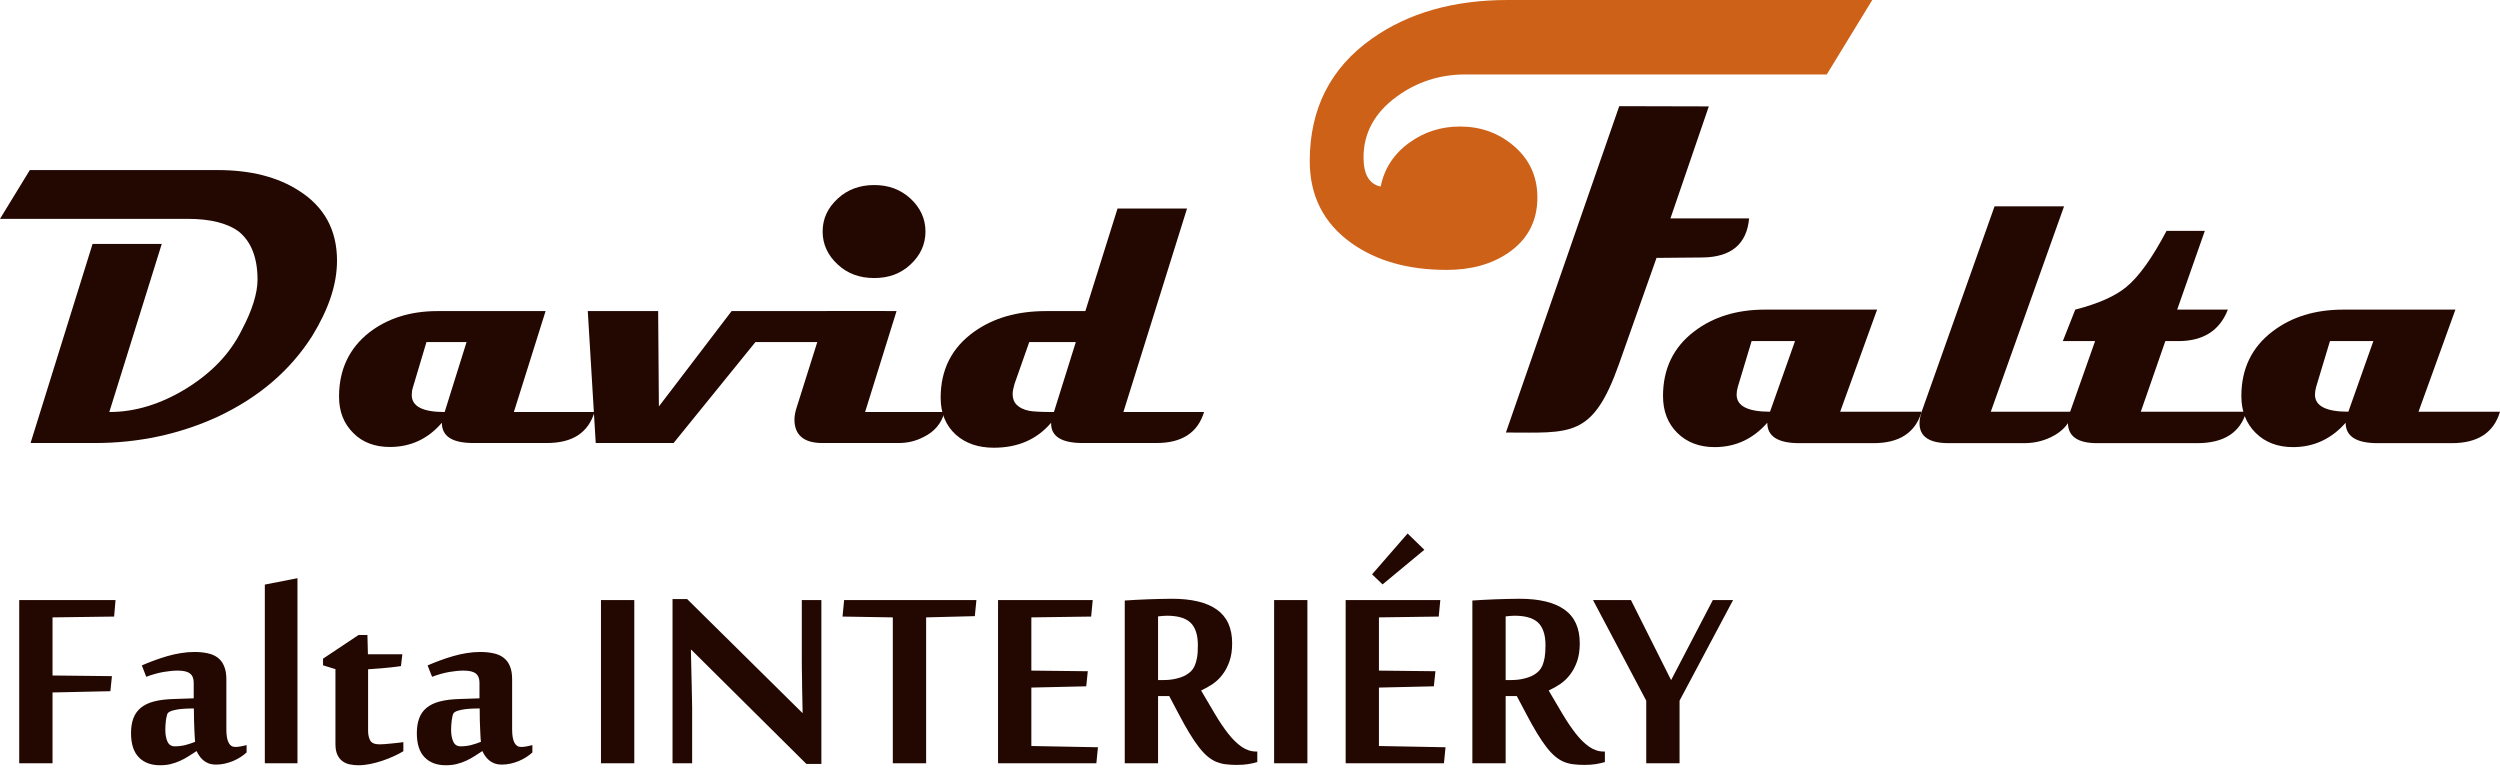 <svg width="169" height="52" viewBox="0 0 169 52" fill="none" xmlns="http://www.w3.org/2000/svg">
<path d="M3.551 51.599H1.299V40.566H7.809L7.715 41.68L3.551 41.735V45.663L7.566 45.707L7.462 46.725L3.551 46.81V51.599ZM15.905 50.494C16.099 50.494 16.352 50.452 16.67 50.368V50.864C16.556 50.973 16.419 51.075 16.261 51.179C16.104 51.279 15.935 51.368 15.754 51.445C15.573 51.517 15.389 51.579 15.195 51.621C14.999 51.664 14.813 51.686 14.624 51.686C14.423 51.686 14.249 51.661 14.105 51.606C13.964 51.552 13.842 51.48 13.736 51.388C13.631 51.301 13.544 51.202 13.475 51.095C13.4 50.988 13.338 50.879 13.289 50.772C13.102 50.891 12.919 51.011 12.738 51.127C12.559 51.242 12.37 51.346 12.171 51.433C11.973 51.525 11.764 51.594 11.543 51.651C11.322 51.706 11.079 51.731 10.813 51.731C10.208 51.731 9.733 51.552 9.383 51.194C9.036 50.834 8.857 50.293 8.857 49.566C8.857 49.178 8.909 48.843 9.016 48.558C9.12 48.275 9.289 48.039 9.517 47.848C9.748 47.659 10.046 47.512 10.414 47.418C10.781 47.321 11.233 47.267 11.767 47.252L13.095 47.207V46.152C13.095 45.869 13.011 45.658 12.844 45.531C12.68 45.397 12.402 45.333 12.012 45.333C11.729 45.333 11.407 45.365 11.039 45.427C10.667 45.494 10.284 45.601 9.887 45.752L9.587 44.982C9.85 44.868 10.131 44.754 10.424 44.647C10.716 44.538 11.009 44.441 11.312 44.354C11.608 44.27 11.911 44.198 12.216 44.151C12.524 44.099 12.829 44.074 13.14 44.074C13.48 44.074 13.783 44.104 14.056 44.166C14.324 44.225 14.552 44.327 14.736 44.471C14.92 44.615 15.059 44.806 15.153 45.042C15.252 45.275 15.302 45.571 15.302 45.921V49.315C15.302 50.102 15.503 50.494 15.905 50.494ZM13.189 50.149C13.182 50.119 13.175 50.04 13.169 49.906C13.165 49.774 13.155 49.605 13.142 49.402C13.132 49.198 13.125 48.965 13.117 48.709C13.11 48.451 13.105 48.178 13.105 47.892C12.561 47.892 12.149 47.922 11.871 47.984C11.588 48.041 11.414 48.116 11.347 48.205C11.317 48.24 11.293 48.299 11.275 48.389C11.253 48.473 11.233 48.568 11.218 48.674C11.206 48.786 11.193 48.895 11.186 49.01C11.178 49.124 11.176 49.23 11.176 49.322C11.176 49.653 11.223 49.921 11.322 50.134C11.417 50.345 11.583 50.452 11.814 50.452C12.062 50.452 12.298 50.422 12.521 50.368C12.742 50.308 12.966 50.239 13.189 50.149ZM20.109 51.599H17.902V39.518L20.109 39.086V51.599ZM22.676 45.233L21.837 44.975V44.526L24.235 42.927H24.838L24.871 44.228H27.2L27.103 45.03C26.924 45.059 26.71 45.084 26.46 45.112C26.209 45.134 25.968 45.159 25.727 45.181C25.452 45.206 25.169 45.228 24.883 45.243V49.392C24.883 49.657 24.93 49.879 25.025 50.055C25.124 50.231 25.335 50.318 25.655 50.318C25.742 50.318 25.854 50.315 25.993 50.303C26.132 50.293 26.281 50.278 26.435 50.263C26.589 50.253 26.74 50.233 26.892 50.216C27.041 50.196 27.167 50.184 27.267 50.169V50.782C27.078 50.896 26.864 51.011 26.621 51.12C26.375 51.234 26.122 51.333 25.854 51.423C25.586 51.515 25.31 51.587 25.03 51.646C24.749 51.701 24.486 51.731 24.235 51.731C24.039 51.731 23.853 51.713 23.664 51.676C23.478 51.644 23.312 51.569 23.165 51.467C23.019 51.363 22.899 51.217 22.812 51.033C22.721 50.844 22.676 50.599 22.676 50.296V45.233ZM35.224 50.494C35.42 50.494 35.673 50.452 35.989 50.368V50.864C35.874 50.973 35.74 51.075 35.581 51.179C35.422 51.279 35.254 51.368 35.075 51.445C34.894 51.517 34.71 51.579 34.514 51.621C34.32 51.664 34.131 51.686 33.945 51.686C33.742 51.686 33.57 51.661 33.426 51.606C33.282 51.552 33.161 51.48 33.054 51.388C32.952 51.301 32.863 51.202 32.793 51.095C32.719 50.988 32.657 50.879 32.609 50.772C32.421 50.891 32.237 51.011 32.058 51.127C31.877 51.242 31.691 51.346 31.492 51.433C31.294 51.525 31.083 51.594 30.862 51.651C30.641 51.706 30.4 51.731 30.134 51.731C29.528 51.731 29.054 51.552 28.704 51.194C28.354 50.834 28.178 50.293 28.178 49.566C28.178 49.178 28.23 48.843 28.337 48.558C28.439 48.275 28.607 48.039 28.836 47.848C29.067 47.659 29.364 47.512 29.735 47.418C30.102 47.321 30.554 47.267 31.088 47.252L32.413 47.207V46.152C32.413 45.869 32.329 45.658 32.165 45.531C31.999 45.397 31.723 45.333 31.333 45.333C31.05 45.333 30.728 45.365 30.358 45.427C29.988 45.494 29.605 45.601 29.208 45.752L28.905 44.982C29.171 44.868 29.451 44.754 29.744 44.647C30.035 44.538 30.33 44.441 30.631 44.354C30.929 44.27 31.229 44.198 31.535 44.151C31.845 44.099 32.15 44.074 32.458 44.074C32.801 44.074 33.104 44.104 33.374 44.166C33.642 44.225 33.871 44.327 34.054 44.471C34.238 44.615 34.38 44.806 34.474 45.042C34.573 45.275 34.62 45.571 34.62 45.921V49.315C34.62 50.102 34.824 50.494 35.224 50.494ZM32.51 50.149C32.503 50.119 32.495 50.04 32.488 49.906C32.485 49.774 32.473 49.605 32.463 49.402C32.451 49.198 32.443 48.965 32.436 48.709C32.428 48.451 32.426 48.178 32.426 47.892C31.882 47.892 31.47 47.922 31.189 47.984C30.906 48.041 30.735 48.116 30.668 48.205C30.638 48.24 30.613 48.299 30.593 48.389C30.571 48.473 30.554 48.568 30.539 48.674C30.524 48.786 30.514 48.895 30.507 49.01C30.499 49.124 30.494 49.23 30.494 49.322C30.494 49.653 30.544 49.921 30.641 50.134C30.738 50.345 30.904 50.452 31.135 50.452C31.381 50.452 31.616 50.422 31.84 50.368C32.061 50.308 32.287 50.239 32.51 50.149ZM42.878 51.599H40.626V40.566H42.878V51.599ZM54.515 51.644L46.731 43.92H46.704C46.714 44.568 46.729 45.161 46.744 45.707C46.751 45.938 46.759 46.169 46.761 46.403C46.766 46.636 46.769 46.849 46.774 47.048C46.776 47.244 46.781 47.418 46.784 47.565C46.789 47.711 46.789 47.818 46.789 47.885V51.599H45.463V40.499H46.453L54.247 48.2H54.257C54.242 47.604 54.232 47.048 54.224 46.532C54.224 46.311 54.219 46.085 54.217 45.859C54.212 45.633 54.209 45.417 54.205 45.213C54.202 45.007 54.202 44.821 54.202 44.647C54.202 44.474 54.202 44.334 54.202 44.228V40.566H55.525V51.644H54.515ZM60.354 51.599V41.735L56.956 41.68L57.062 40.566H66.005L65.898 41.651L62.606 41.735V51.599H60.354ZM74.114 51.599H67.468V40.566H73.868L73.761 41.68L69.719 41.735V45.333L73.535 45.375L73.429 46.395L69.719 46.48V50.43L74.221 50.514L74.114 51.599ZM79.04 47.053H78.285V51.599H76.033V40.595C76.259 40.581 76.497 40.566 76.763 40.551C77.024 40.538 77.292 40.526 77.567 40.514C77.848 40.504 78.126 40.496 78.409 40.489C78.692 40.481 78.965 40.476 79.223 40.476C80.557 40.476 81.57 40.719 82.26 41.209C82.948 41.698 83.293 42.455 83.293 43.488C83.293 43.95 83.236 44.349 83.116 44.694C82.995 45.042 82.841 45.34 82.647 45.593C82.456 45.851 82.23 46.062 81.982 46.236C81.726 46.405 81.465 46.552 81.195 46.678C81.525 47.239 81.838 47.773 82.136 48.275C82.433 48.774 82.727 49.211 83.022 49.588C83.315 49.963 83.618 50.261 83.926 50.477C84.236 50.693 84.566 50.804 84.916 50.804H84.993V51.515C84.812 51.569 84.611 51.616 84.377 51.654C84.152 51.691 83.888 51.708 83.603 51.708C83.33 51.708 83.082 51.693 82.856 51.664C82.627 51.639 82.419 51.579 82.22 51.5C82.021 51.418 81.83 51.296 81.639 51.14C81.448 50.981 81.252 50.775 81.051 50.514C80.852 50.256 80.633 49.941 80.408 49.566C80.174 49.186 79.926 48.736 79.653 48.215L79.04 47.053ZM78.67 45.971C78.987 45.971 79.293 45.936 79.583 45.859C79.874 45.784 80.102 45.688 80.266 45.573C80.35 45.516 80.44 45.447 80.524 45.365C80.609 45.28 80.686 45.166 80.755 45.02C80.822 44.871 80.877 44.687 80.919 44.464C80.959 44.243 80.976 43.965 80.976 43.624C80.976 43.254 80.931 42.937 80.84 42.681C80.753 42.423 80.619 42.212 80.442 42.058C80.266 41.906 80.05 41.795 79.792 41.727C79.534 41.658 79.233 41.623 78.888 41.623C78.806 41.623 78.712 41.628 78.598 41.636C78.484 41.643 78.377 41.653 78.285 41.668V45.971H78.67ZM88.38 51.599H86.13V40.566H88.38V51.599ZM97.611 51.599H90.967V40.566H97.365L97.258 41.68L93.216 41.735V45.333L97.035 45.375L96.928 46.395L93.216 46.48V50.43L97.717 50.514L97.611 51.599ZM95.155 36.064L96.285 37.164L93.462 39.505L92.752 38.825L95.155 36.064ZM102.536 47.053H101.782V51.599H99.532V40.595C99.756 40.581 99.994 40.566 100.26 40.551C100.52 40.538 100.789 40.526 101.064 40.514C101.345 40.504 101.623 40.496 101.906 40.489C102.191 40.481 102.462 40.476 102.72 40.476C104.056 40.476 105.066 40.719 105.757 41.209C106.447 41.698 106.792 42.455 106.792 43.488C106.792 43.95 106.732 44.349 106.616 44.694C106.494 45.042 106.34 45.34 106.144 45.593C105.953 45.851 105.729 46.062 105.479 46.236C105.225 46.405 104.965 46.552 104.691 46.678C105.022 47.239 105.335 47.773 105.632 48.275C105.93 48.774 106.226 49.211 106.519 49.588C106.814 49.963 107.115 50.261 107.425 50.477C107.733 50.693 108.063 50.804 108.413 50.804H108.49V51.515C108.311 51.569 108.108 51.616 107.877 51.654C107.648 51.691 107.388 51.708 107.1 51.708C106.829 51.708 106.578 51.693 106.352 51.664C106.127 51.639 105.915 51.579 105.717 51.5C105.518 51.418 105.327 51.296 105.136 51.14C104.945 50.981 104.751 50.775 104.547 50.514C104.349 50.256 104.133 49.941 103.904 49.566C103.674 49.186 103.423 48.736 103.15 48.215L102.536 47.053ZM102.169 45.971C102.484 45.971 102.79 45.936 103.08 45.859C103.371 45.784 103.599 45.688 103.765 45.573C103.85 45.516 103.937 45.447 104.021 45.365C104.106 45.28 104.183 45.166 104.255 45.02C104.319 44.871 104.376 44.687 104.416 44.464C104.456 44.243 104.475 43.965 104.475 43.624C104.475 43.254 104.431 42.937 104.339 42.681C104.25 42.423 104.118 42.212 103.942 42.058C103.765 41.906 103.547 41.795 103.291 41.727C103.033 41.658 102.73 41.623 102.385 41.623C102.303 41.623 102.209 41.628 102.095 41.636C101.98 41.643 101.874 41.653 101.782 41.668V45.971H102.169ZM113.538 51.599H111.286V47.366L107.688 40.566H110.253L112.967 45.976L115.787 40.566H117.155L113.538 47.366V51.599Z" fill="#230701"/>
<path d="M22.782 17.614C22.782 19.233 22.216 20.891 21.113 22.699C19.634 25.033 17.508 26.86 14.718 28.171C12.136 29.353 9.375 29.949 6.396 29.949H2.066L6.257 16.492H10.934L7.389 27.853C9.137 27.853 10.874 27.317 12.593 26.264C14.321 25.192 15.552 23.901 16.327 22.341C17.052 20.981 17.409 19.819 17.409 18.905C17.409 17.406 16.972 16.333 16.148 15.658C15.393 15.092 14.231 14.794 12.682 14.794H0L2.016 11.497H14.718C16.922 11.497 18.75 11.954 20.2 12.887C21.918 13.97 22.782 15.549 22.782 17.614Z" fill="#230701"/>
<path d="M40.189 27.853C39.762 29.253 38.709 29.948 36.961 29.948H31.996C30.566 29.948 29.87 29.491 29.87 28.578C28.927 29.68 27.745 30.216 26.355 30.216C25.332 30.216 24.498 29.898 23.882 29.273C23.236 28.627 22.919 27.823 22.919 26.81C22.919 24.983 23.614 23.533 24.954 22.48C26.196 21.517 27.745 21.03 29.572 21.03H36.882L34.737 27.853H40.189ZM31.539 23.125H28.828L27.914 26.184C27.854 26.373 27.834 26.532 27.834 26.701C27.834 27.475 28.579 27.853 30.059 27.853L31.539 23.125Z" fill="#230701"/>
<path d="M59.855 21.03C59.636 21.805 59.13 22.371 58.345 22.718C57.779 22.986 57.193 23.125 56.577 23.125H51.066L45.534 29.948H40.271L39.734 21.03H44.491L44.541 27.475L49.457 21.03H59.855Z" fill="#230701"/>
<path d="M62.562 15.658C62.562 16.512 62.215 17.266 61.549 17.882C60.874 18.508 60.069 18.796 59.096 18.796C58.133 18.796 57.299 18.508 56.633 17.882C55.958 17.266 55.61 16.512 55.61 15.658C55.61 14.774 55.958 14.049 56.633 13.423C57.299 12.807 58.133 12.509 59.096 12.509C60.069 12.509 60.874 12.807 61.549 13.423C62.215 14.049 62.562 14.774 62.562 15.658ZM63.853 27.853C63.645 28.628 63.158 29.194 62.433 29.541C61.926 29.809 61.361 29.948 60.765 29.948H55.581C54.349 29.948 53.704 29.412 53.704 28.359C53.704 28.071 53.783 27.744 53.892 27.426L55.908 21.03H60.606L58.48 27.853H63.853Z" fill="#230701"/>
<path d="M81.394 27.853C80.968 29.253 79.895 29.948 78.177 29.948H73.182C71.751 29.948 71.026 29.491 71.056 28.578C70.093 29.71 68.802 30.266 67.183 30.266C66.141 30.266 65.276 29.978 64.611 29.382C63.936 28.766 63.588 27.932 63.588 26.889C63.588 24.983 64.343 23.503 65.843 22.43C67.163 21.487 68.772 21.03 70.709 21.03H73.37L75.545 14.098H80.243L75.942 27.853H81.394ZM72.725 23.125H69.577L68.584 25.946C68.504 26.214 68.454 26.452 68.454 26.641C68.454 27.237 68.822 27.614 69.577 27.773C69.845 27.823 70.381 27.853 71.245 27.853L72.725 23.125Z" fill="#230701"/>
<path d="M129.904 27.832C129.479 29.252 128.397 29.957 126.652 29.957H121.622C120.189 29.957 119.469 29.495 119.469 28.577C118.508 29.672 117.321 30.225 115.911 30.225C114.878 30.225 114.034 29.902 113.391 29.269C112.743 28.631 112.42 27.797 112.42 26.772C112.42 24.925 113.128 23.46 114.546 22.39C115.829 21.416 117.416 20.93 119.31 20.93H126.892L124.395 27.832H129.904ZM121.343 23.058H118.409L117.478 26.146C117.423 26.342 117.396 26.518 117.396 26.677C117.396 27.447 118.151 27.832 119.653 27.832L121.343 23.058Z" fill="#230701"/>
<path d="M115.516 7.192L112.922 14.762H118.24C118.084 16.498 117.033 17.384 115.084 17.406L111.981 17.434L109.453 24.582C107.666 29.639 106.191 29.239 101.799 29.239L109.461 7.177L115.516 7.192Z" fill="#230701"/>
<path d="M169 27.832C168.576 29.252 167.493 29.957 165.748 29.957H160.718C159.285 29.957 158.565 29.495 158.565 28.577C157.604 29.672 156.415 30.225 155.007 30.225C153.974 30.225 153.13 29.902 152.487 29.269C151.839 28.631 151.516 27.797 151.516 26.772C151.516 24.925 152.224 23.46 153.642 22.39C154.925 21.416 156.512 20.93 158.406 20.93H165.986L163.491 27.832H169ZM160.439 23.058H157.505L156.574 26.146C156.519 26.342 156.492 26.518 156.492 26.677C156.492 27.447 157.244 27.832 158.749 27.832L160.439 23.058Z" fill="#230701"/>
<path d="M151.852 27.832C151.434 29.252 150.33 29.957 148.53 29.957H141.759C140.451 29.957 139.793 29.495 139.793 28.577C139.793 28.348 139.842 28.1 139.942 27.832L141.628 23.058H139.448L140.287 20.93C141.836 20.532 142.983 20.023 143.735 19.403C144.587 18.705 145.493 17.436 146.459 15.607H149.046L147.177 20.93H150.603C150.054 22.345 148.939 23.058 147.258 23.058H146.377L144.719 27.832H151.852Z" fill="#230701"/>
<path d="M140.155 27.832C139.934 28.612 139.423 29.188 138.628 29.56C138.072 29.826 137.474 29.957 136.833 29.957H131.721C130.413 29.957 129.76 29.51 129.76 28.617C129.76 28.386 129.805 28.128 129.904 27.832L134.832 13.948H139.53L134.577 27.832H140.155Z" fill="#230701"/>
<path d="M126.565 0L123.489 5.033H99.051C97.333 5.033 95.786 5.529 94.41 6.535C92.923 7.622 92.174 8.995 92.174 10.646C92.174 11.793 92.563 12.449 93.333 12.612C93.586 11.371 94.244 10.38 95.292 9.631C96.285 8.921 97.412 8.553 98.688 8.553C100.079 8.553 101.273 8.978 102.291 9.829C103.378 10.738 103.927 11.91 103.927 13.347C103.927 14.944 103.271 16.193 101.968 17.086C100.851 17.856 99.458 18.246 97.794 18.246C95.222 18.246 93.077 17.65 91.376 16.446C89.482 15.105 88.539 13.245 88.539 10.892C88.539 7.359 89.936 4.601 92.732 2.619C95.2 0.871 98.266 0 101.928 0H126.565Z" fill="#CC6117"/>
</svg>
